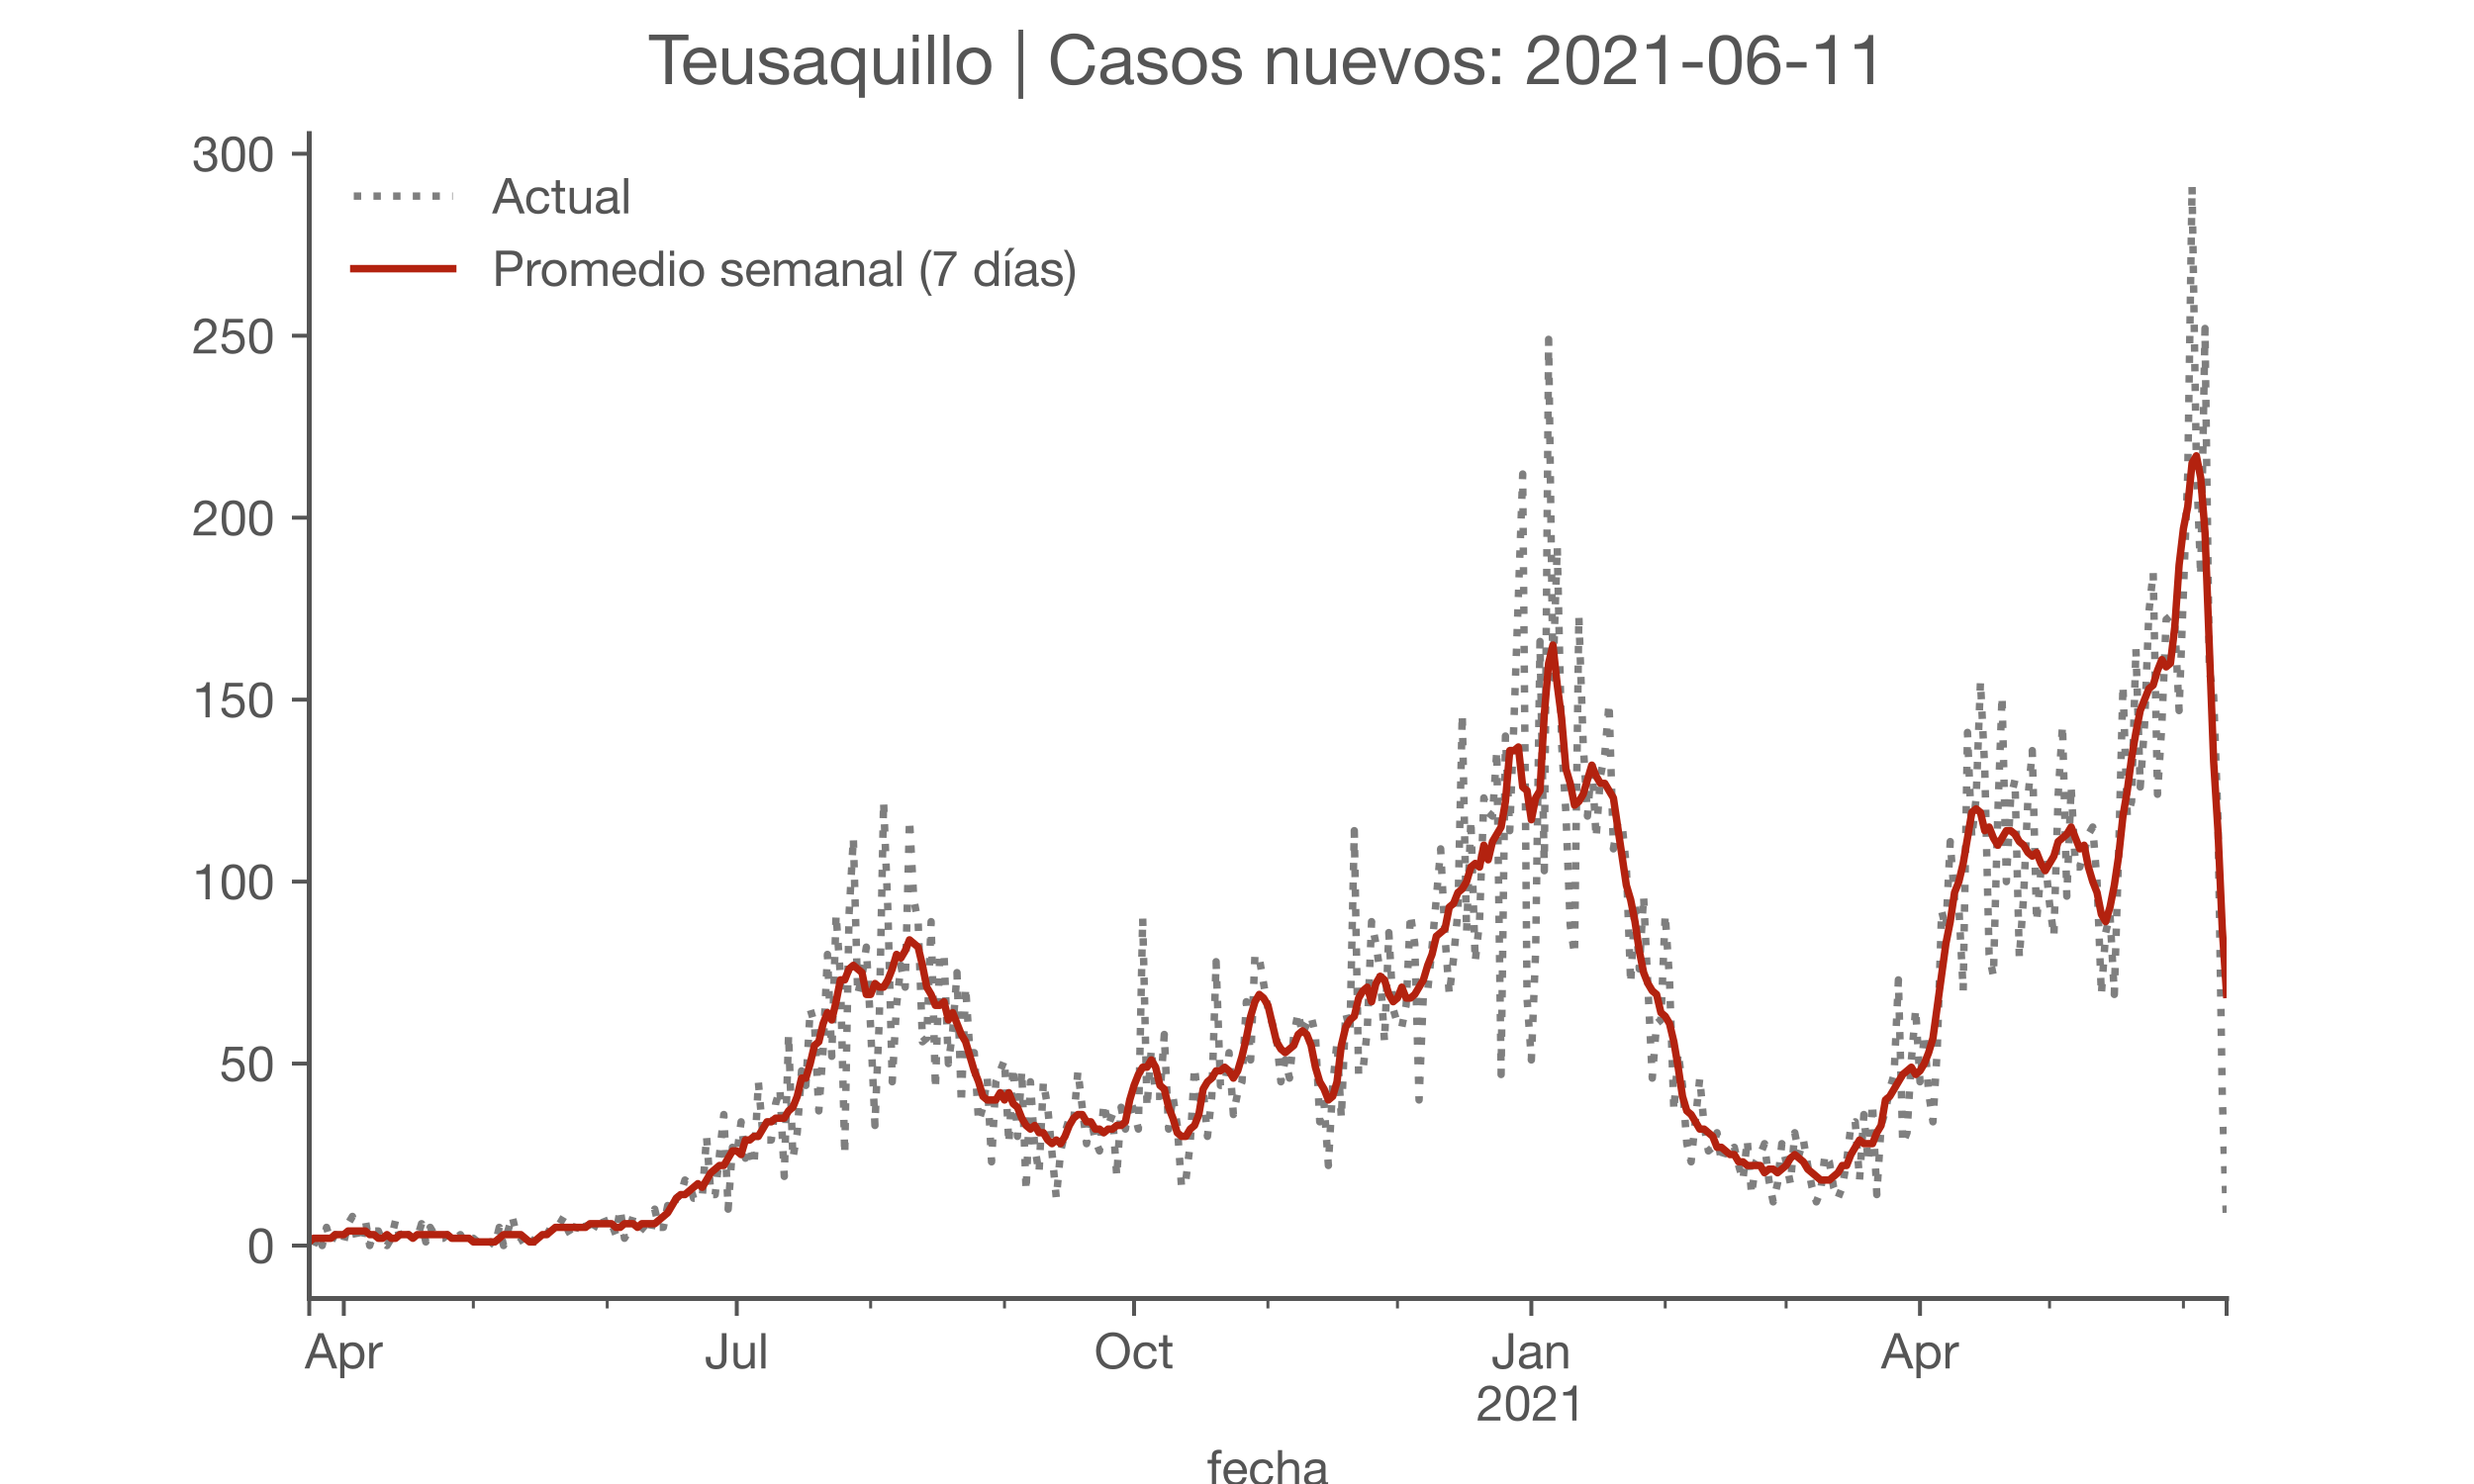 <?xml version="1.0" encoding="utf-8" standalone="no"?>
<!DOCTYPE svg PUBLIC "-//W3C//DTD SVG 1.1//EN"
  "http://www.w3.org/Graphics/SVG/1.1/DTD/svg11.dtd">
<!-- Created with matplotlib (https://matplotlib.org/) -->
<svg height="300pt" version="1.1" viewBox="0 0 500 300" width="500pt" xmlns="http://www.w3.org/2000/svg" xmlns:xlink="http://www.w3.org/1999/xlink">
 <defs>
  <style type="text/css">*{stroke-linecap:butt;stroke-linejoin:round;}</style>
 </defs>
 <g id="figure_1">
  <g id="patch_1">
   <path d="M 0 300 
L 500 300 
L 500 0 
L 0 0 
z
" style="fill:#ffffff;"/>
  </g>
  <g id="axes_1">
   <g id="patch_2">
    <path d="M 62.5 262.5 
L 450 262.5 
L 450 27 
L 62.5 27 
z
" style="fill:#ffffff;"/>
   </g>
   <g id="matplotlib.axis_1">
    <g id="xtick_1">
     <g id="line2d_1">
      <defs>
       <path d="M 0 0 
L 0 3.5 
" id="mc60e1b3642" style="stroke:#555555;stroke-width:0.8;"/>
      </defs>
      <g>
       <use style="fill:#555555;stroke:#555555;stroke-width:0.8;" x="62.5" xlink:href="#mc60e1b3642" y="262.5"/>
      </g>
     </g>
    </g>
    <g id="xtick_2">
     <g id="line2d_2">
      <g>
       <use style="fill:#555555;stroke:#555555;stroke-width:0.8;" x="69.482" xlink:href="#mc60e1b3642" y="262.5"/>
      </g>
     </g>
     <g id="text_1">
      <!-- Apr -->
      <g style="fill:#555555;" transform="translate(61.612 276.641)scale(0.1 -0.1)">
       <defs>
        <path d="M 20.094 29.5 
L 32.203 62.797 
L 32.406 62.797 
L 44.297 29.5 
z
M 27.203 71.406 
L -0.594 0 
L 9.094 0 
L 17.094 21.5 
L 47.297 21.5 
L 55.094 0 
L 65.594 0 
L 37.703 71.406 
z
" id="HelveticaNeue-65"/>
        <path d="M 6.703 51.703 
L 6.703 -19.703 
L 15.203 -19.703 
L 15.203 6.906 
L 15.406 6.906 
Q 16.797 4.594 18.844 3.047 
Q 20.906 1.5 23.203 0.594 
Q 25.5 -0.297 27.844 -0.688 
Q 30.203 -1.094 32.094 -1.094 
Q 38 -1.094 42.453 1 
Q 46.906 3.094 49.844 6.75 
Q 52.797 10.406 54.25 15.297 
Q 55.703 20.203 55.703 25.703 
Q 55.703 31.203 54.203 36.094 
Q 52.703 41 49.75 44.75 
Q 46.797 48.5 42.344 50.703 
Q 37.906 52.906 31.906 52.906 
Q 26.5 52.906 22 50.953 
Q 17.5 49 15.406 44.703 
L 15.203 44.703 
L 15.203 51.703 
z
M 46.703 26.297 
Q 46.703 22.5 45.891 18.891 
Q 45.094 15.297 43.297 12.5 
Q 41.5 9.703 38.547 8 
Q 35.594 6.297 31.203 6.297 
Q 26.797 6.297 23.688 7.938 
Q 20.594 9.594 18.641 12.297 
Q 16.703 15 15.797 18.547 
Q 14.906 22.094 14.906 25.906 
Q 14.906 29.5 15.75 33 
Q 16.594 36.5 18.5 39.25 
Q 20.406 42 23.406 43.703 
Q 26.406 45.406 30.703 45.406 
Q 34.797 45.406 37.844 43.797 
Q 40.906 42.203 42.844 39.5 
Q 44.797 36.797 45.75 33.344 
Q 46.703 29.906 46.703 26.297 
z
" id="HelveticaNeue-112"/>
        <path d="M 6.094 51.703 
L 6.094 0 
L 14.594 0 
L 14.594 23 
Q 14.594 28 15.594 31.844 
Q 16.594 35.703 18.797 38.391 
Q 21 41.094 24.594 42.5 
Q 28.203 43.906 33.297 43.906 
L 33.297 52.906 
Q 26.406 53.094 21.906 50.094 
Q 17.406 47.094 14.297 40.797 
L 14.094 40.797 
L 14.094 51.703 
z
" id="HelveticaNeue-114"/>
       </defs>
       <use xlink:href="#HelveticaNeue-65"/>
       <use x="64.8" xlink:href="#HelveticaNeue-112"/>
       <use x="124.1" xlink:href="#HelveticaNeue-114"/>
      </g>
     </g>
    </g>
    <g id="xtick_3">
     <g id="line2d_3">
      <g>
       <use style="fill:#555555;stroke:#555555;stroke-width:0.8;" x="148.902" xlink:href="#mc60e1b3642" y="262.5"/>
      </g>
     </g>
     <g id="text_2">
      <!-- Jul -->
      <g style="fill:#555555;" transform="translate(142.417 276.641)scale(0.1 -0.1)">
       <defs>
        <path d="M 44.094 17.797 
L 44.094 71.406 
L 34.594 71.406 
L 34.594 19.203 
Q 34.594 13.297 32.141 9.797 
Q 29.703 6.297 23.203 6.297 
Q 19.703 6.297 17.453 7.344 
Q 15.203 8.406 13.953 10.297 
Q 12.703 12.203 12.203 14.797 
Q 11.703 17.406 11.703 20.5 
L 11.703 23.5 
L 2.203 23.5 
L 2.203 19.094 
Q 2.203 8.906 7.594 3.656 
Q 13 -1.594 23 -1.594 
Q 29 -1.594 33.047 0.047 
Q 37.094 1.703 39.547 4.453 
Q 42 7.203 43.047 10.703 
Q 44.094 14.203 44.094 17.797 
z
" id="HelveticaNeue-74"/>
        <path d="M 49.203 0 
L 49.203 51.703 
L 40.703 51.703 
L 40.703 22.5 
Q 40.703 19 39.75 16.047 
Q 38.797 13.094 36.891 10.891 
Q 35 8.703 32.141 7.5 
Q 29.297 6.297 25.406 6.297 
Q 20.5 6.297 17.703 9.094 
Q 14.906 11.906 14.906 16.703 
L 14.906 51.703 
L 6.406 51.703 
L 6.406 17.703 
Q 6.406 13.5 7.25 10.047 
Q 8.094 6.594 10.188 4.094 
Q 12.297 1.594 15.688 0.25 
Q 19.094 -1.094 24.203 -1.094 
Q 29.906 -1.094 34.094 1.156 
Q 38.297 3.406 41 8.203 
L 41.203 8.203 
L 41.203 0 
z
" id="HelveticaNeue-117"/>
        <path d="M 6.906 71.406 
L 6.906 0 
L 15.406 0 
L 15.406 71.406 
z
" id="HelveticaNeue-108"/>
       </defs>
       <use xlink:href="#HelveticaNeue-74"/>
       <use x="51.9" xlink:href="#HelveticaNeue-117"/>
       <use x="107.5" xlink:href="#HelveticaNeue-108"/>
      </g>
     </g>
    </g>
    <g id="xtick_4">
     <g id="line2d_4">
      <g>
       <use style="fill:#555555;stroke:#555555;stroke-width:0.8;" x="229.195" xlink:href="#mc60e1b3642" y="262.5"/>
      </g>
     </g>
     <g id="text_3">
      <!-- Oct -->
      <g style="fill:#555555;" transform="translate(221.135 276.641)scale(0.1 -0.1)">
       <defs>
        <path d="M 13.297 35.703 
Q 13.297 41.094 14.688 46.344 
Q 16.094 51.594 19.094 55.797 
Q 22.094 60 26.797 62.547 
Q 31.5 65.094 38 65.094 
Q 44.5 65.094 49.203 62.547 
Q 53.906 60 56.906 55.797 
Q 59.906 51.594 61.297 46.344 
Q 62.703 41.094 62.703 35.703 
Q 62.703 30.297 61.297 25.047 
Q 59.906 19.797 56.906 15.594 
Q 53.906 11.406 49.203 8.844 
Q 44.5 6.297 38 6.297 
Q 31.5 6.297 26.797 8.844 
Q 22.094 11.406 19.094 15.594 
Q 16.094 19.797 14.688 25.047 
Q 13.297 30.297 13.297 35.703 
z
M 3.797 35.703 
Q 3.797 28.406 5.938 21.656 
Q 8.094 14.906 12.391 9.703 
Q 16.703 4.5 23.094 1.453 
Q 29.5 -1.594 38 -1.594 
Q 46.5 -1.594 52.891 1.453 
Q 59.297 4.5 63.594 9.703 
Q 67.906 14.906 70.047 21.656 
Q 72.203 28.406 72.203 35.703 
Q 72.203 43 70.047 49.75 
Q 67.906 56.5 63.594 61.703 
Q 59.297 66.906 52.891 70 
Q 46.5 73.094 38 73.094 
Q 29.5 73.094 23.094 70 
Q 16.703 66.906 12.391 61.703 
Q 8.094 56.5 5.938 49.75 
Q 3.797 43 3.797 35.703 
z
" id="HelveticaNeue-79"/>
        <path d="M 41.5 35.094 
L 50.297 35.094 
Q 49.797 39.703 47.891 43.047 
Q 46 46.406 43.047 48.594 
Q 40.094 50.797 36.25 51.844 
Q 32.406 52.906 28 52.906 
Q 21.906 52.906 17.297 50.75 
Q 12.703 48.594 9.641 44.844 
Q 6.594 41.094 5.094 36.047 
Q 3.594 31 3.594 25.203 
Q 3.594 19.406 5.141 14.547 
Q 6.703 9.703 9.75 6.203 
Q 12.797 2.703 17.344 0.797 
Q 21.906 -1.094 27.797 -1.094 
Q 37.703 -1.094 43.453 4.094 
Q 49.203 9.297 50.594 18.906 
L 41.906 18.906 
Q 41.094 12.906 37.547 9.594 
Q 34 6.297 27.703 6.297 
Q 23.703 6.297 20.797 7.891 
Q 17.906 9.5 16.094 12.141 
Q 14.297 14.797 13.438 18.188 
Q 12.594 21.594 12.594 25.203 
Q 12.594 29.094 13.391 32.75 
Q 14.203 36.406 16.047 39.203 
Q 17.906 42 21 43.703 
Q 24.094 45.406 28.703 45.406 
Q 34.094 45.406 37.297 42.703 
Q 40.5 40 41.5 35.094 
z
" id="HelveticaNeue-99"/>
        <path d="M 18.203 51.703 
L 18.203 67.203 
L 9.703 67.203 
L 9.703 51.703 
L 0.906 51.703 
L 0.906 44.203 
L 9.703 44.203 
L 9.703 11.297 
Q 9.703 7.703 10.391 5.5 
Q 11.094 3.297 12.547 2.094 
Q 14 0.906 16.344 0.453 
Q 18.703 0 22 0 
L 28.5 0 
L 28.5 7.5 
L 24.594 7.5 
Q 22.594 7.5 21.344 7.641 
Q 20.094 7.797 19.391 8.297 
Q 18.703 8.797 18.453 9.688 
Q 18.203 10.594 18.203 12.094 
L 18.203 44.203 
L 28.5 44.203 
L 28.5 51.703 
z
" id="HelveticaNeue-116"/>
       </defs>
       <use xlink:href="#HelveticaNeue-79"/>
       <use x="76" xlink:href="#HelveticaNeue-99"/>
       <use x="129.7" xlink:href="#HelveticaNeue-116"/>
      </g>
     </g>
    </g>
    <g id="xtick_5">
     <g id="line2d_5">
      <g>
       <use style="fill:#555555;stroke:#555555;stroke-width:0.8;" x="309.488" xlink:href="#mc60e1b3642" y="262.5"/>
      </g>
     </g>
     <g id="text_4">
      <!-- Jan -->
      <g style="fill:#555555;" transform="translate(301.427 276.641)scale(0.1 -0.1)">
       <defs>
        <path d="M 52.203 0.203 
Q 50 -1.094 46.094 -1.094 
Q 42.797 -1.094 40.844 0.75 
Q 38.906 2.594 38.906 6.797 
Q 35.406 2.594 30.75 0.75 
Q 26.094 -1.094 20.703 -1.094 
Q 17.203 -1.094 14.047 -0.297 
Q 10.906 0.5 8.594 2.203 
Q 6.297 3.906 4.938 6.656 
Q 3.594 9.406 3.594 13.297 
Q 3.594 17.703 5.094 20.5 
Q 6.594 23.297 9.047 25.047 
Q 11.5 26.797 14.641 27.688 
Q 17.797 28.594 21.094 29.203 
Q 24.594 29.906 27.75 30.25 
Q 30.906 30.594 33.297 31.25 
Q 35.703 31.906 37.094 33.156 
Q 38.5 34.406 38.5 36.797 
Q 38.5 39.594 37.453 41.297 
Q 36.406 43 34.75 43.891 
Q 33.094 44.797 31.047 45.094 
Q 29 45.406 27 45.406 
Q 21.594 45.406 18 43.344 
Q 14.406 41.297 14.094 35.594 
L 5.594 35.594 
Q 5.797 40.406 7.594 43.703 
Q 9.406 47 12.406 49.047 
Q 15.406 51.094 19.25 52 
Q 23.094 52.906 27.5 52.906 
Q 31 52.906 34.453 52.406 
Q 37.906 51.906 40.703 50.344 
Q 43.5 48.797 45.203 46 
Q 46.906 43.203 46.906 38.703 
L 46.906 12.094 
Q 46.906 9.094 47.25 7.688 
Q 47.594 6.297 49.594 6.297 
Q 50.703 6.297 52.203 6.797 
z
M 38.406 26.703 
Q 36.797 25.5 34.188 24.953 
Q 31.594 24.406 28.75 24.047 
Q 25.906 23.703 23 23.25 
Q 20.094 22.797 17.797 21.797 
Q 15.5 20.797 14.047 18.938 
Q 12.594 17.094 12.594 13.906 
Q 12.594 11.797 13.438 10.344 
Q 14.297 8.906 15.641 8 
Q 17 7.094 18.797 6.688 
Q 20.594 6.297 22.594 6.297 
Q 26.797 6.297 29.797 7.438 
Q 32.797 8.594 34.688 10.344 
Q 36.594 12.094 37.5 14.141 
Q 38.406 16.203 38.406 18 
z
" id="HelveticaNeue-97"/>
        <path d="M 6.406 51.703 
L 6.406 0 
L 14.906 0 
L 14.906 29.203 
Q 14.906 32.703 15.844 35.641 
Q 16.797 38.594 18.688 40.797 
Q 20.594 43 23.438 44.203 
Q 26.297 45.406 30.203 45.406 
Q 35.094 45.406 37.891 42.594 
Q 40.703 39.797 40.703 35 
L 40.703 0 
L 49.203 0 
L 49.203 34 
Q 49.203 38.203 48.344 41.641 
Q 47.5 45.094 45.391 47.594 
Q 43.297 50.094 39.891 51.5 
Q 36.5 52.906 31.406 52.906 
Q 19.906 52.906 14.594 43.5 
L 14.406 43.5 
L 14.406 51.703 
z
" id="HelveticaNeue-110"/>
       </defs>
       <use xlink:href="#HelveticaNeue-74"/>
       <use x="51.9" xlink:href="#HelveticaNeue-97"/>
       <use x="105.6" xlink:href="#HelveticaNeue-110"/>
      </g>
      <!-- 2021 -->
      <g style="fill:#555555;" transform="translate(298.369 287.18)scale(0.1 -0.1)">
       <defs>
        <path d="M 4.406 45.797 
L 12.906 45.797 
Q 12.797 49 13.547 52.141 
Q 14.297 55.297 16 57.797 
Q 17.703 60.297 20.344 61.844 
Q 23 63.406 26.703 63.406 
Q 29.5 63.406 32 62.5 
Q 34.5 61.594 36.344 59.891 
Q 38.203 58.203 39.297 55.844 
Q 40.406 53.5 40.406 50.594 
Q 40.406 46.906 39.25 44.094 
Q 38.094 41.297 35.844 38.891 
Q 33.594 36.5 30.188 34.141 
Q 26.797 31.797 22.297 29 
Q 18.594 26.797 15.188 24.297 
Q 11.797 21.797 9.094 18.5 
Q 6.406 15.203 4.656 10.75 
Q 2.906 6.297 2.406 0 
L 48.703 0 
L 48.703 7.5 
L 12.297 7.5 
Q 12.906 10.797 14.844 13.344 
Q 16.797 15.906 19.547 18.094 
Q 22.297 20.297 25.594 22.25 
Q 28.906 24.203 32.203 26.203 
Q 35.5 28.297 38.594 30.594 
Q 41.703 32.906 44.094 35.75 
Q 46.5 38.594 47.953 42.188 
Q 49.406 45.797 49.406 50.5 
Q 49.406 55.5 47.656 59.297 
Q 45.906 63.094 42.906 65.641 
Q 39.906 68.203 35.844 69.547 
Q 31.797 70.906 27.203 70.906 
Q 21.594 70.906 17.188 69 
Q 12.797 67.094 9.844 63.75 
Q 6.906 60.406 5.5 55.797 
Q 4.094 51.203 4.406 45.797 
z
" id="HelveticaNeue-50"/>
        <path d="M 13.203 34.906 
Q 13.203 37.5 13.25 40.641 
Q 13.297 43.797 13.75 46.938 
Q 14.203 50.094 15.047 53.094 
Q 15.906 56.094 17.547 58.344 
Q 19.203 60.594 21.703 62 
Q 24.203 63.406 27.797 63.406 
Q 31.406 63.406 33.906 62 
Q 36.406 60.594 38.047 58.344 
Q 39.703 56.094 40.547 53.094 
Q 41.406 50.094 41.844 46.938 
Q 42.297 43.797 42.344 40.641 
Q 42.406 37.5 42.406 34.906 
Q 42.406 30.906 42.156 25.953 
Q 41.906 21 40.547 16.641 
Q 39.203 12.297 36.203 9.297 
Q 33.203 6.297 27.797 6.297 
Q 22.406 6.297 19.406 9.297 
Q 16.406 12.297 15.047 16.641 
Q 13.703 21 13.453 25.953 
Q 13.203 30.906 13.203 34.906 
z
M 4.203 34.797 
Q 4.203 30.906 4.391 26.703 
Q 4.594 22.5 5.391 18.5 
Q 6.203 14.5 7.703 10.953 
Q 9.203 7.406 11.797 4.703 
Q 14.406 2 18.344 0.453 
Q 22.297 -1.094 27.797 -1.094 
Q 33.406 -1.094 37.297 0.453 
Q 41.203 2 43.797 4.703 
Q 46.406 7.406 47.906 10.953 
Q 49.406 14.5 50.203 18.5 
Q 51 22.5 51.203 26.703 
Q 51.406 30.906 51.406 34.797 
Q 51.406 38.703 51.203 42.891 
Q 51 47.094 50.203 51.094 
Q 49.406 55.094 47.906 58.688 
Q 46.406 62.297 43.797 65 
Q 41.203 67.703 37.25 69.297 
Q 33.297 70.906 27.797 70.906 
Q 22.297 70.906 18.344 69.297 
Q 14.406 67.703 11.797 65 
Q 9.203 62.297 7.703 58.688 
Q 6.203 55.094 5.391 51.094 
Q 4.594 47.094 4.391 42.891 
Q 4.203 38.703 4.203 34.797 
z
" id="HelveticaNeue-48"/>
        <path d="M 35.594 0 
L 35.594 70.906 
L 29.094 70.906 
Q 28.406 66.906 26.5 64.297 
Q 24.594 61.703 21.844 60.203 
Q 19.094 58.703 15.688 58.141 
Q 12.297 57.594 8.703 57.594 
L 8.703 50.797 
L 27.094 50.797 
L 27.094 0 
z
" id="HelveticaNeue-49"/>
       </defs>
       <use xlink:href="#HelveticaNeue-50"/>
       <use x="55.6" xlink:href="#HelveticaNeue-48"/>
       <use x="111.2" xlink:href="#HelveticaNeue-50"/>
       <use x="166.8" xlink:href="#HelveticaNeue-49"/>
      </g>
     </g>
    </g>
    <g id="xtick_6">
     <g id="line2d_6">
      <g>
       <use style="fill:#555555;stroke:#555555;stroke-width:0.8;" x="388.035" xlink:href="#mc60e1b3642" y="262.5"/>
      </g>
     </g>
     <g id="text_5">
      <!-- Apr -->
      <g style="fill:#555555;" transform="translate(380.165 276.641)scale(0.1 -0.1)">
       <use xlink:href="#HelveticaNeue-65"/>
       <use x="64.8" xlink:href="#HelveticaNeue-112"/>
       <use x="124.1" xlink:href="#HelveticaNeue-114"/>
      </g>
     </g>
    </g>
    <g id="xtick_7">
     <g id="line2d_7">
      <g>
       <use style="fill:#555555;stroke:#555555;stroke-width:0.8;" x="450" xlink:href="#mc60e1b3642" y="262.5"/>
      </g>
     </g>
    </g>
    <g id="xtick_8">
     <g id="line2d_8">
      <defs>
       <path d="M 0 0 
L 0 2 
" id="mfa5ba86803" style="stroke:#555555;stroke-width:0.6;"/>
      </defs>
      <g>
       <use style="fill:#555555;stroke:#555555;stroke-width:0.6;" x="95.664" xlink:href="#mfa5ba86803" y="262.5"/>
      </g>
     </g>
    </g>
    <g id="xtick_9">
     <g id="line2d_9">
      <g>
       <use style="fill:#555555;stroke:#555555;stroke-width:0.6;" x="122.72" xlink:href="#mfa5ba86803" y="262.5"/>
      </g>
     </g>
    </g>
    <g id="xtick_10">
     <g id="line2d_10">
      <g>
       <use style="fill:#555555;stroke:#555555;stroke-width:0.6;" x="175.957" xlink:href="#mfa5ba86803" y="262.5"/>
      </g>
     </g>
    </g>
    <g id="xtick_11">
     <g id="line2d_11">
      <g>
       <use style="fill:#555555;stroke:#555555;stroke-width:0.6;" x="203.012" xlink:href="#mfa5ba86803" y="262.5"/>
      </g>
     </g>
    </g>
    <g id="xtick_12">
     <g id="line2d_12">
      <g>
       <use style="fill:#555555;stroke:#555555;stroke-width:0.6;" x="256.25" xlink:href="#mfa5ba86803" y="262.5"/>
      </g>
     </g>
    </g>
    <g id="xtick_13">
     <g id="line2d_13">
      <g>
       <use style="fill:#555555;stroke:#555555;stroke-width:0.6;" x="282.432" xlink:href="#mfa5ba86803" y="262.5"/>
      </g>
     </g>
    </g>
    <g id="xtick_14">
     <g id="line2d_14">
      <g>
       <use style="fill:#555555;stroke:#555555;stroke-width:0.6;" x="336.543" xlink:href="#mfa5ba86803" y="262.5"/>
      </g>
     </g>
    </g>
    <g id="xtick_15">
     <g id="line2d_15">
      <g>
       <use style="fill:#555555;stroke:#555555;stroke-width:0.6;" x="360.98" xlink:href="#mfa5ba86803" y="262.5"/>
      </g>
     </g>
    </g>
    <g id="xtick_16">
     <g id="line2d_16">
      <g>
       <use style="fill:#555555;stroke:#555555;stroke-width:0.6;" x="414.217" xlink:href="#mfa5ba86803" y="262.5"/>
      </g>
     </g>
    </g>
    <g id="xtick_17">
     <g id="line2d_17">
      <g>
       <use style="fill:#555555;stroke:#555555;stroke-width:0.6;" x="441.273" xlink:href="#mfa5ba86803" y="262.5"/>
      </g>
     </g>
    </g>
    <g id="text_6">
     <!-- fecha -->
     <g style="fill:#555555;" transform="translate(243.935 300.291)scale(0.1 -0.1)">
      <defs>
       <path d="M 9.906 44.203 
L 9.906 0 
L 18.406 0 
L 18.406 44.203 
L 28.406 44.203 
L 28.406 51.703 
L 18.406 51.703 
L 18.406 58.906 
Q 18.406 62.297 20.094 63.5 
Q 21.797 64.703 24.906 64.703 
Q 26 64.703 27.297 64.547 
Q 28.594 64.406 29.703 64 
L 29.703 71.406 
Q 28.5 71.797 26.953 72 
Q 25.406 72.203 24.203 72.203 
Q 17.203 72.203 13.547 68.953 
Q 9.906 65.703 9.906 59.406 
L 9.906 51.703 
L 1.203 51.703 
L 1.203 44.203 
z
" id="HelveticaNeue-102"/>
       <path d="M 42.297 30.797 
L 12.594 30.797 
Q 12.797 33.797 13.891 36.438 
Q 15 39.094 16.891 41.094 
Q 18.797 43.094 21.438 44.25 
Q 24.094 45.406 27.406 45.406 
Q 30.594 45.406 33.25 44.25 
Q 35.906 43.094 37.844 41.141 
Q 39.797 39.203 40.938 36.5 
Q 42.094 33.797 42.297 30.797 
z
M 50.5 16.406 
L 42.094 16.406 
Q 41 11.297 37.547 8.797 
Q 34.094 6.297 28.703 6.297 
Q 24.5 6.297 21.391 7.688 
Q 18.297 9.094 16.297 11.438 
Q 14.297 13.797 13.391 16.844 
Q 12.5 19.906 12.594 23.297 
L 51.297 23.297 
Q 51.5 28 50.453 33.203 
Q 49.406 38.406 46.656 42.797 
Q 43.906 47.203 39.344 50.047 
Q 34.797 52.906 27.906 52.906 
Q 22.594 52.906 18.141 50.906 
Q 13.703 48.906 10.453 45.297 
Q 7.203 41.703 5.391 36.797 
Q 3.594 31.906 3.594 26 
Q 3.797 20.094 5.344 15.094 
Q 6.906 10.094 10 6.5 
Q 13.094 2.906 17.641 0.906 
Q 22.203 -1.094 28.406 -1.094 
Q 37.203 -1.094 43 3.297 
Q 48.797 7.703 50.5 16.406 
z
" id="HelveticaNeue-101"/>
       <path d="M 6.406 71.406 
L 6.406 0 
L 14.906 0 
L 14.906 29.203 
Q 14.906 32.703 15.844 35.641 
Q 16.797 38.594 18.688 40.797 
Q 20.594 43 23.438 44.203 
Q 26.297 45.406 30.203 45.406 
Q 35.094 45.406 37.891 42.594 
Q 40.703 39.797 40.703 35 
L 40.703 0 
L 49.203 0 
L 49.203 34 
Q 49.203 38.203 48.344 41.641 
Q 47.5 45.094 45.391 47.594 
Q 43.297 50.094 39.891 51.5 
Q 36.5 52.906 31.406 52.906 
Q 29.094 52.906 26.641 52.406 
Q 24.203 51.906 21.953 50.844 
Q 19.703 49.797 17.891 48.141 
Q 16.094 46.5 15.094 44.094 
L 14.906 44.094 
L 14.906 71.406 
z
" id="HelveticaNeue-104"/>
      </defs>
      <use xlink:href="#HelveticaNeue-102"/>
      <use x="29.6" xlink:href="#HelveticaNeue-101"/>
      <use x="83.3" xlink:href="#HelveticaNeue-99"/>
      <use x="137" xlink:href="#HelveticaNeue-104"/>
      <use x="192.6" xlink:href="#HelveticaNeue-97"/>
     </g>
    </g>
   </g>
   <g id="matplotlib.axis_2">
    <g id="ytick_1">
     <g id="line2d_18">
      <defs>
       <path d="M 0 0 
L -3.5 0 
" id="mc99bd801d6" style="stroke:#555555;stroke-width:0.8;"/>
      </defs>
      <g>
       <use style="fill:#555555;stroke:#555555;stroke-width:0.8;" x="62.5" xlink:href="#mc99bd801d6" y="251.795"/>
      </g>
     </g>
     <g id="text_7">
      <!-- 0 -->
      <g style="fill:#555555;" transform="translate(49.941 255.366)scale(0.1 -0.1)">
       <use xlink:href="#HelveticaNeue-48"/>
      </g>
     </g>
    </g>
    <g id="ytick_2">
     <g id="line2d_19">
      <g>
       <use style="fill:#555555;stroke:#555555;stroke-width:0.8;" x="62.5" xlink:href="#mc99bd801d6" y="215.01"/>
      </g>
     </g>
     <g id="text_8">
      <!-- 50 -->
      <g style="fill:#555555;" transform="translate(44.381 218.58)scale(0.1 -0.1)">
       <defs>
        <path d="M 47 62.203 
L 47 69.703 
L 12 69.703 
L 5.406 32.906 
L 12.703 32.5 
Q 15.203 35.5 18.453 37.344 
Q 21.703 39.203 25.906 39.203 
Q 29.5 39.203 32.453 38 
Q 35.406 36.797 37.5 34.641 
Q 39.594 32.5 40.75 29.547 
Q 41.906 26.594 41.906 23.094 
Q 41.906 18.906 40.703 15.75 
Q 39.5 12.594 37.453 10.5 
Q 35.406 8.406 32.656 7.344 
Q 29.906 6.297 26.906 6.297 
Q 23.703 6.297 21.047 7.25 
Q 18.406 8.203 16.453 9.953 
Q 14.5 11.703 13.344 14.047 
Q 12.203 16.406 12 19.094 
L 3.5 19.094 
Q 3.594 14.297 5.391 10.5 
Q 7.203 6.703 10.297 4.141 
Q 13.406 1.594 17.453 0.25 
Q 21.5 -1.094 26.094 -1.094 
Q 32.297 -1.094 36.938 0.844 
Q 41.594 2.797 44.688 6.094 
Q 47.797 9.406 49.344 13.656 
Q 50.906 17.906 50.906 22.406 
Q 50.906 28.5 49.094 33.047 
Q 47.297 37.594 44.188 40.641 
Q 41.094 43.703 36.891 45.203 
Q 32.703 46.703 28 46.703 
Q 24.406 46.703 20.75 45.453 
Q 17.094 44.203 14.797 41.594 
L 14.594 41.797 
L 18.406 62.203 
z
" id="HelveticaNeue-53"/>
       </defs>
       <use xlink:href="#HelveticaNeue-53"/>
       <use x="55.6" xlink:href="#HelveticaNeue-48"/>
      </g>
     </g>
    </g>
    <g id="ytick_3">
     <g id="line2d_20">
      <g>
       <use style="fill:#555555;stroke:#555555;stroke-width:0.8;" x="62.5" xlink:href="#mc99bd801d6" y="178.225"/>
      </g>
     </g>
     <g id="text_9">
      <!-- 100 -->
      <g style="fill:#555555;" transform="translate(38.822 181.795)scale(0.1 -0.1)">
       <use xlink:href="#HelveticaNeue-49"/>
       <use x="55.6" xlink:href="#HelveticaNeue-48"/>
       <use x="111.2" xlink:href="#HelveticaNeue-48"/>
      </g>
     </g>
    </g>
    <g id="ytick_4">
     <g id="line2d_21">
      <g>
       <use style="fill:#555555;stroke:#555555;stroke-width:0.8;" x="62.5" xlink:href="#mc99bd801d6" y="141.439"/>
      </g>
     </g>
     <g id="text_10">
      <!-- 150 -->
      <g style="fill:#555555;" transform="translate(38.822 145.01)scale(0.1 -0.1)">
       <use xlink:href="#HelveticaNeue-49"/>
       <use x="55.6" xlink:href="#HelveticaNeue-53"/>
       <use x="111.2" xlink:href="#HelveticaNeue-48"/>
      </g>
     </g>
    </g>
    <g id="ytick_5">
     <g id="line2d_22">
      <g>
       <use style="fill:#555555;stroke:#555555;stroke-width:0.8;" x="62.5" xlink:href="#mc99bd801d6" y="104.654"/>
      </g>
     </g>
     <g id="text_11">
      <!-- 200 -->
      <g style="fill:#555555;" transform="translate(38.822 108.224)scale(0.1 -0.1)">
       <use xlink:href="#HelveticaNeue-50"/>
       <use x="55.6" xlink:href="#HelveticaNeue-48"/>
       <use x="111.2" xlink:href="#HelveticaNeue-48"/>
      </g>
     </g>
    </g>
    <g id="ytick_6">
     <g id="line2d_23">
      <g>
       <use style="fill:#555555;stroke:#555555;stroke-width:0.8;" x="62.5" xlink:href="#mc99bd801d6" y="67.869"/>
      </g>
     </g>
     <g id="text_12">
      <!-- 250 -->
      <g style="fill:#555555;" transform="translate(38.822 71.439)scale(0.1 -0.1)">
       <use xlink:href="#HelveticaNeue-50"/>
       <use x="55.6" xlink:href="#HelveticaNeue-53"/>
       <use x="111.2" xlink:href="#HelveticaNeue-48"/>
      </g>
     </g>
    </g>
    <g id="ytick_7">
     <g id="line2d_24">
      <g>
       <use style="fill:#555555;stroke:#555555;stroke-width:0.8;" x="62.5" xlink:href="#mc99bd801d6" y="31.083"/>
      </g>
     </g>
     <g id="text_13">
      <!-- 300 -->
      <g style="fill:#555555;" transform="translate(38.822 34.653)scale(0.1 -0.1)">
       <defs>
        <path d="M 21.797 40.5 
L 21.797 33.297 
Q 24.203 33.594 26.906 33.594 
Q 30.094 33.594 32.844 32.75 
Q 35.594 31.906 37.594 30.156 
Q 39.594 28.406 40.797 25.844 
Q 42 23.297 42 20 
Q 42 16.797 40.75 14.25 
Q 39.5 11.703 37.391 9.953 
Q 35.297 8.203 32.5 7.25 
Q 29.703 6.297 26.594 6.297 
Q 19.297 6.297 15.5 10.641 
Q 11.703 15 11.5 21.906 
L 3 21.906 
Q 2.906 16.406 4.547 12.094 
Q 6.203 7.797 9.297 4.844 
Q 12.406 1.906 16.797 0.406 
Q 21.203 -1.094 26.594 -1.094 
Q 31.594 -1.094 36.047 0.25 
Q 40.5 1.594 43.797 4.297 
Q 47.094 7 49.047 11.047 
Q 51 15.094 51 20.406 
Q 51 26.797 47.844 31.5 
Q 44.703 36.203 38.203 37.594 
L 38.203 37.797 
Q 42.406 39.703 45.203 43.391 
Q 48 47.094 48 51.906 
Q 48 56.797 46.344 60.391 
Q 44.703 64 41.797 66.297 
Q 38.906 68.594 34.953 69.75 
Q 31 70.906 26.406 70.906 
Q 21.094 70.906 17.047 69.203 
Q 13 67.5 10.297 64.5 
Q 7.594 61.5 6.141 57.297 
Q 4.703 53.094 4.5 48 
L 13 48 
Q 13 51.094 13.797 53.891 
Q 14.594 56.703 16.25 58.797 
Q 17.906 60.906 20.453 62.156 
Q 23 63.406 26.406 63.406 
Q 31.797 63.406 35.391 60.547 
Q 39 57.703 39 52 
Q 39 49.203 37.891 47 
Q 36.797 44.797 34.938 43.344 
Q 33.094 41.906 30.641 41.156 
Q 28.203 40.406 25.5 40.406 
L 23.703 40.406 
Q 23.203 40.406 22.703 40.406 
Q 22.297 40.406 21.797 40.5 
z
" id="HelveticaNeue-51"/>
       </defs>
       <use xlink:href="#HelveticaNeue-51"/>
       <use x="55.6" xlink:href="#HelveticaNeue-48"/>
       <use x="111.2" xlink:href="#HelveticaNeue-48"/>
      </g>
     </g>
    </g>
   </g>
   <g id="line2d_25">
    <path clip-path="url(#p9701bfee43)" d="M 63.373 251.795 
L 64.245 249.588 
L 65.118 251.795 
L 65.991 248.117 
L 66.864 251.06 
L 67.736 249.588 
L 69.482 251.06 
L 70.355 247.381 
L 71.227 245.91 
L 72.1 250.324 
L 72.973 251.06 
L 73.846 246.646 
L 74.718 251.795 
L 75.591 248.853 
L 76.464 248.853 
L 77.337 251.06 
L 78.209 251.795 
L 79.082 250.324 
L 79.955 246.646 
L 80.828 250.324 
L 81.7 251.06 
L 82.573 249.588 
L 83.446 250.324 
L 84.319 250.324 
L 85.191 247.381 
L 86.064 251.06 
L 86.937 248.117 
L 87.81 249.588 
L 88.682 250.324 
L 89.555 250.324 
L 90.428 249.588 
L 91.301 249.588 
L 92.173 250.324 
L 93.046 249.588 
L 93.919 251.06 
L 94.792 250.324 
L 95.664 250.324 
L 97.41 251.795 
L 98.283 251.795 
L 99.155 251.06 
L 100.028 251.795 
L 100.901 248.117 
L 101.774 251.795 
L 103.519 245.91 
L 104.392 249.588 
L 105.265 250.324 
L 106.137 251.795 
L 107.01 250.324 
L 107.883 251.06 
L 108.756 251.06 
L 110.501 249.588 
L 111.374 248.117 
L 112.247 248.117 
L 113.119 247.381 
L 113.992 245.91 
L 114.865 248.853 
L 115.738 250.324 
L 116.61 247.381 
L 117.483 246.646 
L 118.356 246.646 
L 119.229 249.588 
L 120.101 248.117 
L 120.974 245.91 
L 121.847 245.91 
L 122.72 248.117 
L 123.592 247.381 
L 124.465 249.588 
L 125.338 244.438 
L 126.211 250.324 
L 127.083 248.853 
L 127.956 245.91 
L 128.829 246.646 
L 129.702 248.117 
L 131.447 249.588 
L 132.32 244.438 
L 133.193 248.117 
L 134.065 248.117 
L 134.938 243.703 
L 135.811 244.438 
L 136.684 242.231 
L 137.556 241.496 
L 138.429 238.553 
L 139.302 239.288 
L 140.175 242.231 
L 141.92 242.231 
L 142.793 229.724 
L 143.666 241.496 
L 144.538 241.496 
L 146.284 225.31 
L 147.157 244.438 
L 148.029 231.931 
L 148.902 233.403 
L 149.775 226.781 
L 150.648 234.138 
L 151.52 231.931 
L 152.393 235.61 
L 153.266 218.689 
L 154.139 228.989 
L 155.011 230.46 
L 155.884 230.46 
L 156.757 223.103 
L 157.63 220.16 
L 158.502 237.817 
L 159.375 209.124 
L 160.248 234.138 
L 161.12 228.989 
L 161.993 216.481 
L 162.866 219.424 
L 163.739 203.974 
L 164.611 206.917 
L 165.484 224.574 
L 166.357 212.067 
L 167.23 192.939 
L 168.102 213.539 
L 168.975 184.846 
L 169.848 197.353 
L 170.721 233.403 
L 171.593 184.846 
L 172.466 169.396 
L 173.339 201.032 
L 174.212 197.353 
L 175.084 191.467 
L 175.957 207.653 
L 176.83 227.517 
L 177.703 206.182 
L 178.575 162.039 
L 179.448 184.11 
L 180.321 218.689 
L 181.194 203.239 
L 182.066 195.146 
L 182.939 199.56 
L 183.812 165.718 
L 184.685 181.903 
L 185.557 186.317 
L 186.43 210.596 
L 187.303 209.86 
L 188.176 186.317 
L 189.048 220.16 
L 189.921 192.939 
L 190.794 192.939 
L 191.667 215.01 
L 192.539 208.389 
L 193.412 196.617 
L 194.285 223.103 
L 195.158 199.56 
L 196.03 212.803 
L 196.903 212.803 
L 197.776 226.781 
L 198.649 223.839 
L 199.521 217.953 
L 200.394 234.874 
L 201.267 218.689 
L 203.012 214.274 
L 203.885 231.196 
L 204.758 215.746 
L 205.631 229.724 
L 206.503 216.481 
L 207.376 240.76 
L 208.249 218.689 
L 209.122 231.931 
L 209.994 237.081 
L 210.867 218.689 
L 211.74 223.839 
L 213.485 242.231 
L 214.358 232.667 
L 215.231 228.989 
L 216.104 226.046 
L 216.976 226.781 
L 217.849 216.481 
L 219.595 231.196 
L 220.467 226.046 
L 221.34 230.46 
L 222.213 232.667 
L 223.086 223.103 
L 223.958 227.517 
L 224.831 225.31 
L 225.704 237.817 
L 226.577 223.839 
L 227.449 228.253 
L 228.322 222.367 
L 229.195 224.574 
L 230.068 228.253 
L 230.94 185.582 
L 231.813 223.839 
L 232.686 212.067 
L 233.559 221.631 
L 234.431 221.631 
L 235.304 209.124 
L 236.177 228.253 
L 237.05 221.631 
L 237.922 227.517 
L 238.795 240.024 
L 239.668 238.553 
L 240.541 231.196 
L 241.413 215.746 
L 242.286 223.839 
L 243.159 220.16 
L 244.032 229.724 
L 244.904 221.631 
L 245.777 194.41 
L 246.65 219.424 
L 247.523 219.424 
L 248.395 212.803 
L 249.268 225.31 
L 250.141 220.896 
L 251.014 218.689 
L 251.886 202.503 
L 252.759 214.274 
L 253.632 192.939 
L 254.505 193.675 
L 256.25 203.974 
L 257.995 209.86 
L 258.868 218.689 
L 259.741 214.274 
L 260.614 217.953 
L 261.486 209.124 
L 262.359 204.71 
L 263.232 209.124 
L 264.105 206.917 
L 264.977 205.446 
L 265.85 209.124 
L 266.723 226.781 
L 267.596 223.103 
L 268.468 235.61 
L 269.341 219.424 
L 270.214 210.596 
L 271.087 226.046 
L 271.959 204.71 
L 272.832 208.389 
L 273.705 167.925 
L 274.578 217.217 
L 275.45 216.481 
L 276.323 208.389 
L 277.196 186.317 
L 278.069 190.732 
L 278.941 196.617 
L 279.814 210.596 
L 280.687 188.525 
L 281.56 203.974 
L 282.432 206.917 
L 283.305 207.653 
L 284.178 203.239 
L 285.051 184.846 
L 285.923 190.732 
L 286.796 222.367 
L 287.669 201.032 
L 288.542 200.296 
L 289.414 191.467 
L 291.16 171.603 
L 292.033 189.26 
L 292.905 201.032 
L 293.778 193.675 
L 294.651 184.11 
L 295.524 144.382 
L 296.396 188.525 
L 297.269 165.718 
L 298.142 194.41 
L 299.015 186.317 
L 299.887 161.303 
L 300.76 164.246 
L 301.633 164.982 
L 302.506 151.739 
L 303.378 217.217 
L 304.251 148.796 
L 305.124 167.925 
L 305.997 145.118 
L 307.742 95.825 
L 308.615 201.767 
L 309.488 214.274 
L 310.36 192.203 
L 311.233 129.668 
L 312.106 176.018 
L 312.979 68.604 
L 313.851 137.025 
L 314.724 110.54 
L 315.597 150.268 
L 316.47 164.246 
L 317.342 187.053 
L 318.215 192.939 
L 319.088 124.518 
L 319.961 150.268 
L 320.833 164.982 
L 321.706 153.946 
L 322.579 169.396 
L 323.452 156.889 
L 324.324 152.475 
L 325.197 142.175 
L 326.07 171.603 
L 326.943 166.453 
L 327.815 166.453 
L 328.688 175.282 
L 329.561 198.825 
L 330.434 182.639 
L 331.306 195.882 
L 332.179 181.168 
L 333.925 217.953 
L 334.797 206.917 
L 335.67 206.182 
L 336.543 184.846 
L 337.416 198.089 
L 338.288 224.574 
L 339.161 212.803 
L 340.034 219.424 
L 340.907 231.196 
L 341.779 234.874 
L 343.525 217.953 
L 344.398 227.517 
L 345.27 232.667 
L 346.143 231.931 
L 347.016 228.989 
L 347.889 234.874 
L 348.761 231.931 
L 349.634 232.667 
L 350.507 231.931 
L 351.38 235.61 
L 352.252 238.553 
L 353.125 230.46 
L 353.998 241.496 
L 354.87 234.874 
L 355.743 233.403 
L 356.616 231.196 
L 357.489 238.553 
L 358.361 242.967 
L 359.234 239.288 
L 360.107 231.196 
L 360.98 234.874 
L 361.852 239.288 
L 362.725 228.989 
L 363.598 233.403 
L 364.471 230.46 
L 365.343 235.61 
L 366.216 240.024 
L 367.089 242.967 
L 367.962 240.76 
L 368.834 233.403 
L 369.707 234.874 
L 370.58 240.024 
L 371.453 242.231 
L 372.325 240.024 
L 373.198 234.874 
L 374.071 227.517 
L 374.944 226.781 
L 375.816 238.553 
L 376.689 225.31 
L 377.562 234.874 
L 378.435 223.103 
L 379.307 241.496 
L 380.18 227.517 
L 381.053 224.574 
L 381.926 220.16 
L 382.798 217.217 
L 383.671 198.089 
L 384.544 231.196 
L 385.417 228.989 
L 386.289 214.274 
L 387.162 203.974 
L 388.035 218.689 
L 388.908 209.124 
L 389.78 220.896 
L 390.653 226.781 
L 391.526 212.067 
L 392.399 184.11 
L 393.271 187.789 
L 394.144 170.132 
L 395.017 181.903 
L 395.89 183.375 
L 396.762 200.296 
L 397.635 148.061 
L 398.508 169.396 
L 399.381 161.303 
L 400.253 137.761 
L 401.126 155.418 
L 401.999 192.939 
L 402.872 197.353 
L 403.744 164.982 
L 404.617 140.704 
L 405.49 178.225 
L 406.363 161.303 
L 407.235 157.625 
L 408.108 193.675 
L 408.981 181.168 
L 409.854 161.303 
L 410.726 151.739 
L 411.599 186.317 
L 412.472 176.018 
L 413.345 173.81 
L 414.217 182.639 
L 415.09 189.26 
L 415.963 160.568 
L 416.836 146.589 
L 417.708 181.168 
L 418.581 159.096 
L 419.454 175.282 
L 420.327 175.282 
L 421.199 172.339 
L 422.072 168.66 
L 422.945 167.189 
L 423.818 178.225 
L 424.69 201.032 
L 425.563 188.525 
L 426.436 184.846 
L 427.309 201.032 
L 428.181 172.339 
L 429.054 138.496 
L 429.927 164.982 
L 430.8 162.039 
L 431.672 131.139 
L 432.545 159.096 
L 433.418 146.589 
L 434.291 123.782 
L 435.163 115.69 
L 436.036 160.568 
L 436.909 146.589 
L 437.782 125.254 
L 438.654 124.518 
L 439.527 125.989 
L 440.4 143.646 
L 442.145 95.825 
L 443.018 37.705 
L 443.891 93.618 
L 444.764 116.425 
L 445.636 66.397 
L 446.509 135.554 
L 447.382 140.704 
L 448.255 165.718 
L 449.127 221.631 
L 450 247.381 
L 450 247.381 
" style="fill:none;stroke:#000000;stroke-dasharray:1.5,2.475;stroke-dashoffset:0;stroke-opacity:0.5;stroke-width:1.5;"/>
   </g>
   <g id="line2d_26">
    <path clip-path="url(#p9701bfee43)" d="M 62.5 251.06 
L 63.373 250.324 
L 66.864 250.324 
L 67.736 249.588 
L 69.482 249.588 
L 70.355 248.853 
L 73.846 248.853 
L 74.718 249.588 
L 75.591 249.588 
L 76.464 250.324 
L 77.337 250.324 
L 78.209 249.588 
L 79.082 250.324 
L 79.955 250.324 
L 80.828 249.588 
L 82.573 249.588 
L 83.446 250.324 
L 84.319 249.588 
L 90.428 249.588 
L 91.301 250.324 
L 94.792 250.324 
L 95.664 251.06 
L 100.028 251.06 
L 101.774 249.588 
L 105.265 249.588 
L 107.01 251.06 
L 107.883 251.06 
L 109.628 249.588 
L 110.501 249.588 
L 112.247 248.117 
L 118.356 248.117 
L 119.229 247.381 
L 123.592 247.381 
L 124.465 248.117 
L 125.338 248.117 
L 126.211 247.381 
L 127.956 247.381 
L 128.829 248.117 
L 129.702 247.381 
L 132.32 247.381 
L 134.938 245.174 
L 136.684 242.231 
L 137.556 241.496 
L 138.429 241.496 
L 141.047 239.288 
L 141.92 240.024 
L 143.666 237.081 
L 145.411 235.61 
L 146.284 235.61 
L 148.029 232.667 
L 148.902 232.667 
L 149.775 233.403 
L 150.648 230.46 
L 151.52 230.46 
L 152.393 229.724 
L 153.266 229.724 
L 155.011 226.781 
L 155.884 226.781 
L 156.757 226.046 
L 158.502 226.046 
L 159.375 224.574 
L 160.248 223.839 
L 161.12 221.631 
L 161.993 217.953 
L 162.866 217.953 
L 163.739 215.01 
L 164.611 211.332 
L 165.484 210.596 
L 166.357 206.917 
L 167.23 204.71 
L 168.102 206.182 
L 168.975 202.503 
L 169.848 198.089 
L 170.721 198.089 
L 171.593 195.882 
L 172.466 195.146 
L 174.212 196.617 
L 175.084 201.032 
L 175.957 201.032 
L 176.83 198.825 
L 177.703 199.56 
L 178.575 199.56 
L 179.448 198.089 
L 180.321 195.882 
L 181.194 192.939 
L 182.066 193.675 
L 182.939 192.203 
L 183.812 189.996 
L 185.557 191.467 
L 186.43 195.146 
L 187.303 199.56 
L 188.176 201.032 
L 189.048 203.239 
L 189.921 203.239 
L 190.794 202.503 
L 191.667 206.182 
L 192.539 204.71 
L 194.285 209.124 
L 195.158 210.596 
L 196.903 216.481 
L 197.776 218.689 
L 198.649 221.631 
L 199.521 222.367 
L 201.267 222.367 
L 202.14 220.896 
L 203.012 222.367 
L 203.885 220.896 
L 204.758 223.103 
L 205.631 223.839 
L 206.503 226.046 
L 207.376 227.517 
L 208.249 228.253 
L 209.122 227.517 
L 209.994 228.989 
L 210.867 228.989 
L 211.74 230.46 
L 212.613 231.196 
L 213.485 230.46 
L 214.358 231.196 
L 215.231 229.724 
L 216.104 227.517 
L 216.976 226.046 
L 217.849 225.31 
L 218.722 225.31 
L 219.595 226.781 
L 220.467 226.781 
L 221.34 228.253 
L 222.213 228.253 
L 223.086 228.989 
L 223.958 228.253 
L 224.831 228.253 
L 225.704 227.517 
L 226.577 227.517 
L 227.449 226.781 
L 228.322 222.367 
L 229.195 219.424 
L 230.068 217.217 
L 230.94 215.746 
L 231.813 215.746 
L 232.686 214.274 
L 233.559 215.746 
L 234.431 219.424 
L 235.304 220.16 
L 236.177 223.839 
L 237.05 226.046 
L 237.922 228.989 
L 238.795 229.724 
L 239.668 229.724 
L 240.541 228.253 
L 241.413 227.517 
L 242.286 225.31 
L 243.159 220.16 
L 244.032 218.689 
L 244.904 217.953 
L 245.777 216.481 
L 246.65 216.481 
L 247.523 215.746 
L 248.395 216.481 
L 249.268 217.953 
L 250.141 216.481 
L 251.014 213.539 
L 251.886 209.86 
L 252.759 205.446 
L 253.632 202.503 
L 254.505 201.032 
L 255.377 201.767 
L 256.25 203.239 
L 257.995 210.596 
L 258.868 212.067 
L 259.741 212.803 
L 261.486 211.332 
L 262.359 209.124 
L 263.232 208.389 
L 264.105 209.124 
L 264.977 211.332 
L 265.85 215.746 
L 266.723 218.689 
L 267.596 220.16 
L 268.468 222.367 
L 269.341 221.631 
L 270.214 218.689 
L 271.087 211.332 
L 271.959 207.653 
L 272.832 206.182 
L 273.705 205.446 
L 274.578 201.767 
L 275.45 200.296 
L 276.323 199.56 
L 277.196 202.503 
L 278.069 198.825 
L 278.941 197.353 
L 279.814 198.089 
L 280.687 201.032 
L 281.56 202.503 
L 282.432 201.767 
L 283.305 199.56 
L 284.178 201.767 
L 285.051 201.767 
L 285.923 201.032 
L 287.669 198.089 
L 288.542 195.146 
L 289.414 192.939 
L 290.287 189.26 
L 292.033 187.789 
L 292.905 183.375 
L 293.778 182.639 
L 294.651 180.432 
L 295.524 179.696 
L 296.396 178.225 
L 297.269 175.282 
L 298.142 174.546 
L 299.015 175.282 
L 299.887 170.868 
L 300.76 173.81 
L 301.633 170.132 
L 303.378 167.189 
L 304.251 162.039 
L 305.124 151.739 
L 305.997 151.739 
L 306.869 151.004 
L 307.742 159.096 
L 308.615 159.832 
L 309.488 165.718 
L 310.36 161.303 
L 311.233 159.832 
L 312.106 144.382 
L 312.979 134.082 
L 313.851 130.404 
L 314.724 138.496 
L 315.597 145.118 
L 316.47 155.418 
L 317.342 158.361 
L 318.215 162.775 
L 319.088 162.039 
L 319.961 160.568 
L 321.706 154.682 
L 322.579 156.889 
L 323.452 158.361 
L 324.324 158.361 
L 326.07 161.303 
L 328.688 178.96 
L 329.561 181.903 
L 330.434 186.317 
L 331.306 192.203 
L 332.179 196.617 
L 333.052 198.825 
L 333.925 200.296 
L 334.797 201.032 
L 335.67 204.71 
L 336.543 205.446 
L 337.416 206.917 
L 338.288 210.596 
L 339.161 215.746 
L 340.034 221.631 
L 340.907 224.574 
L 341.779 225.31 
L 343.525 228.253 
L 344.398 228.253 
L 346.143 229.724 
L 347.016 231.931 
L 347.889 231.931 
L 349.634 233.403 
L 350.507 233.403 
L 351.38 234.874 
L 352.252 234.874 
L 353.125 235.61 
L 355.743 235.61 
L 356.616 237.081 
L 357.489 236.346 
L 358.361 236.346 
L 359.234 237.081 
L 360.98 235.61 
L 361.852 234.138 
L 362.725 233.403 
L 364.471 234.874 
L 365.343 236.346 
L 367.962 238.553 
L 369.707 238.553 
L 371.453 237.081 
L 372.325 235.61 
L 373.198 235.61 
L 374.071 233.403 
L 375.816 230.46 
L 376.689 231.196 
L 378.435 231.196 
L 379.307 228.989 
L 380.18 227.517 
L 381.053 222.367 
L 381.926 221.631 
L 384.544 217.217 
L 386.289 215.746 
L 387.162 217.217 
L 388.035 216.481 
L 388.908 215.01 
L 389.78 212.803 
L 390.653 209.86 
L 393.271 190.732 
L 394.144 186.317 
L 395.017 180.432 
L 395.89 178.225 
L 396.762 174.546 
L 398.508 164.246 
L 399.381 163.511 
L 400.253 164.246 
L 401.126 167.925 
L 401.999 167.189 
L 402.872 169.396 
L 403.744 170.868 
L 405.49 167.925 
L 406.363 167.925 
L 407.235 168.66 
L 408.108 170.132 
L 408.981 170.868 
L 409.854 172.339 
L 410.726 173.075 
L 411.599 172.339 
L 412.472 174.546 
L 413.345 176.018 
L 415.09 173.075 
L 415.963 170.132 
L 417.708 168.66 
L 418.581 167.189 
L 420.327 171.603 
L 421.199 170.868 
L 422.072 175.282 
L 422.945 178.225 
L 423.818 180.432 
L 424.69 184.846 
L 425.563 186.317 
L 426.436 183.375 
L 427.309 178.96 
L 428.181 173.075 
L 429.054 164.982 
L 429.927 159.832 
L 430.8 153.211 
L 431.672 148.061 
L 432.545 143.646 
L 434.291 139.232 
L 435.163 138.496 
L 436.036 135.554 
L 436.909 133.347 
L 437.782 134.818 
L 438.654 134.082 
L 439.527 126.725 
L 440.4 114.218 
L 441.273 106.861 
L 442.145 102.447 
L 443.018 93.618 
L 443.891 92.147 
L 444.764 96.561 
L 445.636 107.597 
L 447.382 153.946 
L 448.255 167.925 
L 449.127 187.789 
L 450 201.032 
L 450 201.032 
" style="fill:none;stroke:#b3220f;stroke-linecap:square;stroke-width:1.5;"/>
   </g>
   <g id="patch_3">
    <path d="M 62.5 262.5 
L 62.5 27 
" style="fill:none;stroke:#555555;stroke-linecap:square;stroke-linejoin:miter;"/>
   </g>
   <g id="patch_4">
    <path d="M 62.5 262.5 
L 450 262.5 
" style="fill:none;stroke:#555555;stroke-linecap:square;stroke-linejoin:miter;"/>
   </g>
   <g id="text_14">
    <!-- Teusaquillo | Casos nuevos: 2021-06-11 -->
    <g style="fill:#555555;" transform="translate(131.122 17)scale(0.14 -0.14)">
     <defs>
      <path d="M 24 63.406 
L 24 0 
L 33.5 0 
L 33.5 63.406 
L 57.297 63.406 
L 57.297 71.406 
L 0.203 71.406 
L 0.203 63.406 
z
" id="HelveticaNeue-84"/>
      <path d="M 11.594 16.297 
L 3.094 16.297 
Q 3.297 11.5 5.094 8.141 
Q 6.906 4.797 9.906 2.75 
Q 12.906 0.703 16.797 -0.188 
Q 20.703 -1.094 25 -1.094 
Q 28.906 -1.094 32.844 -0.344 
Q 36.797 0.406 39.938 2.297 
Q 43.094 4.203 45.047 7.297 
Q 47 10.406 47 15.094 
Q 47 18.797 45.547 21.297 
Q 44.094 23.797 41.75 25.438 
Q 39.406 27.094 36.344 28.094 
Q 33.297 29.094 30.094 29.797 
Q 27.094 30.5 24.094 31.141 
Q 21.094 31.797 18.688 32.75 
Q 16.297 33.703 14.75 35.141 
Q 13.203 36.594 13.203 38.797 
Q 13.203 40.797 14.203 42.047 
Q 15.203 43.297 16.797 44.047 
Q 18.406 44.797 20.344 45.094 
Q 22.297 45.406 24.203 45.406 
Q 26.297 45.406 28.344 44.953 
Q 30.406 44.5 32.094 43.5 
Q 33.797 42.5 34.891 40.844 
Q 36 39.203 36.203 36.703 
L 44.703 36.703 
Q 44.406 41.406 42.703 44.547 
Q 41 47.703 38.141 49.547 
Q 35.297 51.406 31.594 52.156 
Q 27.906 52.906 23.5 52.906 
Q 20.094 52.906 16.641 52.047 
Q 13.203 51.203 10.453 49.453 
Q 7.703 47.703 5.953 44.891 
Q 4.203 42.094 4.203 38.203 
Q 4.203 33.203 6.703 30.391 
Q 9.203 27.594 12.953 26.047 
Q 16.703 24.5 21.094 23.641 
Q 25.5 22.797 29.25 21.75 
Q 33 20.703 35.5 19 
Q 38 17.297 38 14 
Q 38 11.594 36.797 10.047 
Q 35.594 8.5 33.75 7.703 
Q 31.906 6.906 29.703 6.594 
Q 27.5 6.297 25.5 6.297 
Q 22.906 6.297 20.453 6.797 
Q 18 7.297 16.047 8.438 
Q 14.094 9.594 12.891 11.547 
Q 11.703 13.5 11.594 16.297 
z
" id="HelveticaNeue-115"/>
      <path d="M 12.594 25.406 
Q 12.594 29.203 13.391 32.797 
Q 14.203 36.406 16 39.203 
Q 17.797 42 20.797 43.703 
Q 23.797 45.406 28.094 45.406 
Q 32.5 45.406 35.594 43.75 
Q 38.703 42.094 40.641 39.391 
Q 42.594 36.703 43.5 33.141 
Q 44.406 29.594 44.406 25.797 
Q 44.406 22.203 43.547 18.703 
Q 42.703 15.203 40.797 12.453 
Q 38.906 9.703 35.906 8 
Q 32.906 6.297 28.594 6.297 
Q 24.5 6.297 21.453 7.891 
Q 18.406 9.5 16.453 12.203 
Q 14.5 14.906 13.547 18.344 
Q 12.594 21.797 12.594 25.406 
z
M 52.594 -19.703 
L 52.594 51.703 
L 44.094 51.703 
L 44.094 44.797 
L 43.906 44.797 
Q 42.5 47.094 40.453 48.641 
Q 38.406 50.203 36.094 51.141 
Q 33.797 52.094 31.5 52.5 
Q 29.203 52.906 27.203 52.906 
Q 21.297 52.906 16.844 50.75 
Q 12.406 48.594 9.453 44.938 
Q 6.5 41.297 5.047 36.391 
Q 3.594 31.5 3.594 26 
Q 3.594 20.5 5.094 15.594 
Q 6.594 10.703 9.547 7 
Q 12.5 3.297 16.953 1.094 
Q 21.406 -1.094 27.406 -1.094 
Q 32.797 -1.094 37.297 0.797 
Q 41.797 2.703 43.906 7 
L 44.094 7 
L 44.094 -19.703 
z
" id="HelveticaNeue-113"/>
      <path d="M 15.406 61 
L 15.406 71.406 
L 6.906 71.406 
L 6.906 61 
z
M 6.906 51.703 
L 6.906 0 
L 15.406 0 
L 15.406 51.703 
z
" id="HelveticaNeue-105"/>
      <path d="M 12.594 25.797 
Q 12.594 30.5 13.844 34.141 
Q 15.094 37.797 17.297 40.297 
Q 19.5 42.797 22.453 44.094 
Q 25.406 45.406 28.703 45.406 
Q 32 45.406 34.953 44.094 
Q 37.906 42.797 40.094 40.297 
Q 42.297 37.797 43.547 34.141 
Q 44.797 30.5 44.797 25.797 
Q 44.797 21.094 43.547 17.438 
Q 42.297 13.797 40.094 11.344 
Q 37.906 8.906 34.953 7.594 
Q 32 6.297 28.703 6.297 
Q 25.406 6.297 22.453 7.594 
Q 19.5 8.906 17.297 11.344 
Q 15.094 13.797 13.844 17.438 
Q 12.594 21.094 12.594 25.797 
z
M 3.594 25.797 
Q 3.594 20.094 5.188 15.188 
Q 6.797 10.297 10 6.641 
Q 13.203 3 17.891 0.953 
Q 22.594 -1.094 28.703 -1.094 
Q 34.906 -1.094 39.547 0.953 
Q 44.203 3 47.391 6.641 
Q 50.594 10.297 52.188 15.188 
Q 53.797 20.094 53.797 25.797 
Q 53.797 31.5 52.188 36.453 
Q 50.594 41.406 47.391 45.047 
Q 44.203 48.703 39.547 50.797 
Q 34.906 52.906 28.703 52.906 
Q 22.594 52.906 17.891 50.797 
Q 13.203 48.703 10 45.047 
Q 6.797 41.406 5.188 36.453 
Q 3.594 31.5 3.594 25.797 
z
" id="HelveticaNeue-111"/>
      <path id="HelveticaNeue-32"/>
      <path d="M 7.703 78.594 
L 7.703 -21.297 
L 14.5 -21.297 
L 14.5 78.594 
z
" id="HelveticaNeue-124"/>
      <path d="M 58 49.906 
L 67.5 49.906 
Q 66.703 55.594 64.094 59.938 
Q 61.5 64.297 57.594 67.188 
Q 53.703 70.094 48.703 71.594 
Q 43.703 73.094 38.094 73.094 
Q 29.906 73.094 23.547 70.141 
Q 17.203 67.203 12.953 62.094 
Q 8.703 57 6.5 50.141 
Q 4.297 43.297 4.297 35.5 
Q 4.297 27.703 6.344 20.891 
Q 8.406 14.094 12.5 9.094 
Q 16.594 4.094 22.797 1.25 
Q 29 -1.594 37.297 -1.594 
Q 51 -1.594 58.891 5.906 
Q 66.797 13.406 68.203 26.906 
L 58.703 26.906 
Q 58.406 22.5 56.906 18.703 
Q 55.406 14.906 52.75 12.156 
Q 50.094 9.406 46.438 7.844 
Q 42.797 6.297 38.094 6.297 
Q 31.703 6.297 27.094 8.688 
Q 22.5 11.094 19.547 15.141 
Q 16.594 19.203 15.188 24.641 
Q 13.797 30.094 13.797 36.203 
Q 13.797 41.797 15.188 47 
Q 16.594 52.203 19.547 56.25 
Q 22.5 60.297 27.047 62.688 
Q 31.594 65.094 38 65.094 
Q 45.5 65.094 50.953 61.297 
Q 56.406 57.5 58 49.906 
z
" id="HelveticaNeue-67"/>
      <path d="M 29.703 0 
L 48.594 51.703 
L 39.703 51.703 
L 25.594 8.594 
L 25.406 8.594 
L 10.906 51.703 
L 1.406 51.703 
L 20.594 0 
z
" id="HelveticaNeue-118"/>
      <path d="M 19.406 40.594 
L 19.406 51.703 
L 8.297 51.703 
L 8.297 40.594 
z
M 8.297 11.094 
L 8.297 0 
L 19.406 0 
L 19.406 11.094 
z
" id="HelveticaNeue-58"/>
      <path d="M 5 31.797 
L 5 23.797 
L 33.906 23.797 
L 33.906 31.797 
z
" id="HelveticaNeue-45"/>
      <path d="M 41.406 52.797 
L 49.906 52.797 
Q 49.094 61.594 43.891 66.25 
Q 38.703 70.906 29.906 70.906 
Q 22.297 70.906 17.297 67.703 
Q 12.297 64.5 9.297 59.203 
Q 6.297 53.906 5.047 47.047 
Q 3.797 40.203 3.797 32.906 
Q 3.797 27.297 4.641 21.297 
Q 5.5 15.297 8.094 10.297 
Q 10.703 5.297 15.5 2.094 
Q 20.297 -1.094 28.203 -1.094 
Q 34.906 -1.094 39.453 1.156 
Q 44 3.406 46.75 6.844 
Q 49.5 10.297 50.703 14.5 
Q 51.906 18.703 51.906 22.594 
Q 51.906 27.5 50.406 31.703 
Q 48.906 35.906 46.156 39 
Q 43.406 42.094 39.344 43.844 
Q 35.297 45.594 30.203 45.594 
Q 24.406 45.594 19.953 43.391 
Q 15.5 41.203 12.5 36.297 
L 12.297 36.5 
Q 12.406 40.594 13.094 45.297 
Q 13.797 50 15.641 54.047 
Q 17.5 58.094 20.797 60.75 
Q 24.094 63.406 29.5 63.406 
Q 34.594 63.406 37.688 60.5 
Q 40.797 57.594 41.406 52.797 
z
M 28.594 38.094 
Q 32.203 38.094 34.891 36.797 
Q 37.594 35.5 39.391 33.344 
Q 41.203 31.203 42.047 28.25 
Q 42.906 25.297 42.906 22 
Q 42.906 18.906 41.953 16.047 
Q 41 13.203 39.203 11 
Q 37.406 8.797 34.75 7.547 
Q 32.094 6.297 28.594 6.297 
Q 25.094 6.297 22.344 7.547 
Q 19.594 8.797 17.75 10.891 
Q 15.906 13 14.906 15.891 
Q 13.906 18.797 13.906 22.094 
Q 13.906 25.406 14.844 28.344 
Q 15.797 31.297 17.688 33.438 
Q 19.594 35.594 22.297 36.844 
Q 25 38.094 28.594 38.094 
z
" id="HelveticaNeue-54"/>
     </defs>
     <use xlink:href="#HelveticaNeue-84"/>
     <use x="46.275" xlink:href="#HelveticaNeue-101"/>
     <use x="99.975" xlink:href="#HelveticaNeue-117"/>
     <use x="155.575" xlink:href="#HelveticaNeue-115"/>
     <use x="205.575" xlink:href="#HelveticaNeue-97"/>
     <use x="259.275" xlink:href="#HelveticaNeue-113"/>
     <use x="318.575" xlink:href="#HelveticaNeue-117"/>
     <use x="374.175" xlink:href="#HelveticaNeue-105"/>
     <use x="396.375" xlink:href="#HelveticaNeue-108"/>
     <use x="418.575" xlink:href="#HelveticaNeue-108"/>
     <use x="440.775" xlink:href="#HelveticaNeue-111"/>
     <use x="498.175" xlink:href="#HelveticaNeue-32"/>
     <use x="525.975" xlink:href="#HelveticaNeue-124"/>
     <use x="548.175" xlink:href="#HelveticaNeue-32"/>
     <use x="575.975" xlink:href="#HelveticaNeue-67"/>
     <use x="648.175" xlink:href="#HelveticaNeue-97"/>
     <use x="701.875" xlink:href="#HelveticaNeue-115"/>
     <use x="751.875" xlink:href="#HelveticaNeue-111"/>
     <use x="809.275" xlink:href="#HelveticaNeue-115"/>
     <use x="859.275" xlink:href="#HelveticaNeue-32"/>
     <use x="887.075" xlink:href="#HelveticaNeue-110"/>
     <use x="942.675" xlink:href="#HelveticaNeue-117"/>
     <use x="998.275" xlink:href="#HelveticaNeue-101"/>
     <use x="1051.975" xlink:href="#HelveticaNeue-118"/>
     <use x="1101.975" xlink:href="#HelveticaNeue-111"/>
     <use x="1159.375" xlink:href="#HelveticaNeue-115"/>
     <use x="1209.375" xlink:href="#HelveticaNeue-58"/>
     <use x="1237.175" xlink:href="#HelveticaNeue-32"/>
     <use x="1264.975" xlink:href="#HelveticaNeue-50"/>
     <use x="1320.575" xlink:href="#HelveticaNeue-48"/>
     <use x="1376.175" xlink:href="#HelveticaNeue-50"/>
     <use x="1431.775" xlink:href="#HelveticaNeue-49"/>
     <use x="1487.375" xlink:href="#HelveticaNeue-45"/>
     <use x="1526.275" xlink:href="#HelveticaNeue-48"/>
     <use x="1581.875" xlink:href="#HelveticaNeue-54"/>
     <use x="1637.475" xlink:href="#HelveticaNeue-45"/>
     <use x="1676.375" xlink:href="#HelveticaNeue-49"/>
     <use x="1731.975" xlink:href="#HelveticaNeue-49"/>
    </g>
   </g>
   <g id="legend_1">
    <g id="line2d_27">
     <path d="M 71.5 39.641 
L 91.5 39.641 
" style="fill:none;stroke:#000000;stroke-dasharray:1.5,2.475;stroke-dashoffset:0;stroke-opacity:0.5;stroke-width:1.5;"/>
    </g>
    <g id="line2d_28"/>
    <g id="text_15">
     <!-- Actual -->
     <g style="fill:#555555;" transform="translate(99.5 43.141)scale(0.1 -0.1)">
      <use xlink:href="#HelveticaNeue-65"/>
      <use x="64.8" xlink:href="#HelveticaNeue-99"/>
      <use x="118.5" xlink:href="#HelveticaNeue-116"/>
      <use x="150" xlink:href="#HelveticaNeue-117"/>
      <use x="205.6" xlink:href="#HelveticaNeue-97"/>
      <use x="259.3" xlink:href="#HelveticaNeue-108"/>
     </g>
    </g>
    <g id="line2d_29">
     <path d="M 71.5 54.311 
L 91.5 54.311 
" style="fill:none;stroke:#b3220f;stroke-linecap:square;stroke-width:1.5;"/>
    </g>
    <g id="line2d_30"/>
    <g id="text_16">
     <!-- Promedio semanal (7 días)  -->
     <g style="fill:#555555;" transform="translate(99.5 57.811)scale(0.1 -0.1)">
      <defs>
       <path d="M 17.297 37.203 
L 17.297 63.406 
L 35.906 63.406 
Q 44 63.406 47.75 60.047 
Q 51.5 56.703 51.5 50.297 
Q 51.5 43.906 47.75 40.5 
Q 44 37.094 35.906 37.203 
z
M 7.797 71.406 
L 7.797 0 
L 17.297 0 
L 17.297 29.203 
L 39.094 29.203 
Q 49.906 29.094 55.453 34.688 
Q 61 40.297 61 50.297 
Q 61 60.297 55.453 65.844 
Q 49.906 71.406 39.094 71.406 
z
" id="HelveticaNeue-80"/>
       <path d="M 6.406 51.703 
L 6.406 0 
L 14.906 0 
L 14.906 32.203 
Q 14.906 33.703 15.656 35.953 
Q 16.406 38.203 18.047 40.297 
Q 19.703 42.406 22.344 43.906 
Q 25 45.406 28.703 45.406 
Q 31.594 45.406 33.438 44.547 
Q 35.297 43.703 36.391 42.141 
Q 37.5 40.594 37.953 38.5 
Q 38.406 36.406 38.406 33.906 
L 38.406 0 
L 46.906 0 
L 46.906 32.203 
Q 46.906 38.203 50.5 41.797 
Q 54.094 45.406 60.406 45.406 
Q 63.5 45.406 65.453 44.5 
Q 67.406 43.594 68.5 42.047 
Q 69.594 40.5 70 38.391 
Q 70.406 36.297 70.406 33.906 
L 70.406 0 
L 78.906 0 
L 78.906 37.906 
Q 78.906 41.906 77.656 44.75 
Q 76.406 47.594 74.156 49.391 
Q 71.906 51.203 68.75 52.047 
Q 65.594 52.906 61.703 52.906 
Q 56.594 52.906 52.344 50.594 
Q 48.094 48.297 45.5 44.094 
Q 43.906 48.906 40 50.906 
Q 36.094 52.906 31.297 52.906 
Q 20.406 52.906 14.594 44.094 
L 14.406 44.094 
L 14.406 51.703 
z
" id="HelveticaNeue-109"/>
       <path d="M 12.594 25.406 
Q 12.594 29.203 13.391 32.797 
Q 14.203 36.406 16 39.203 
Q 17.797 42 20.797 43.703 
Q 23.797 45.406 28.094 45.406 
Q 32.5 45.406 35.594 43.75 
Q 38.703 42.094 40.641 39.391 
Q 42.594 36.703 43.5 33.141 
Q 44.406 29.594 44.406 25.797 
Q 44.406 22.203 43.547 18.703 
Q 42.703 15.203 40.797 12.453 
Q 38.906 9.703 35.906 8 
Q 32.906 6.297 28.594 6.297 
Q 24.5 6.297 21.453 7.891 
Q 18.406 9.5 16.453 12.203 
Q 14.5 14.906 13.547 18.344 
Q 12.594 21.797 12.594 25.406 
z
M 52.594 0 
L 52.594 71.406 
L 44.094 71.406 
L 44.094 44.797 
L 43.906 44.797 
Q 42.5 47.094 40.453 48.641 
Q 38.406 50.203 36.094 51.141 
Q 33.797 52.094 31.5 52.5 
Q 29.203 52.906 27.203 52.906 
Q 21.297 52.906 16.844 50.75 
Q 12.406 48.594 9.453 44.938 
Q 6.5 41.297 5.047 36.391 
Q 3.594 31.5 3.594 26 
Q 3.594 20.5 5.094 15.594 
Q 6.594 10.703 9.547 7 
Q 12.5 3.297 16.953 1.094 
Q 21.406 -1.094 27.406 -1.094 
Q 32.797 -1.094 37.297 0.797 
Q 41.797 2.703 43.906 7 
L 44.094 7 
L 44.094 0 
z
" id="HelveticaNeue-100"/>
       <path d="M 20.406 -19.703 
L 26.906 -19.703 
Q 19.797 -8.203 16.75 3.094 
Q 13.703 14.406 13.703 27 
Q 13.703 39.297 16.703 50.5 
Q 19.703 61.703 26.906 73.094 
L 20.406 73.094 
Q 12.594 62.797 8.641 50.797 
Q 4.703 38.797 4.703 27 
Q 4.703 20.406 5.797 14.406 
Q 6.906 8.406 8.953 2.703 
Q 11 -3 13.891 -8.547 
Q 16.797 -14.094 20.406 -19.703 
z
" id="HelveticaNeue-40"/>
       <path d="M 50.906 62.406 
L 50.906 69.703 
L 5 69.703 
L 5 61.703 
L 42.203 61.703 
Q 36.594 55.797 31.75 48.797 
Q 26.906 41.797 23.203 33.938 
Q 19.5 26.094 17.141 17.547 
Q 14.797 9 14.203 0 
L 23.703 0 
Q 24.203 8.297 26.5 17.094 
Q 28.797 25.906 32.438 34.203 
Q 36.094 42.5 40.797 49.797 
Q 45.5 57.094 50.906 62.406 
z
" id="HelveticaNeue-55"/>
       <path d="M 6.906 0 
L 15.406 0 
L 15.406 51.703 
L 6.906 51.703 
z
M 25.5 77 
L 11.406 60.797 
L 5 60.797 
L 14.594 77 
z
" id="HelveticaNeue-237"/>
       <path d="M -0.906 -19.703 
L 5.5 -19.703 
Q 13.297 -9.406 17.25 2.547 
Q 21.203 14.5 21.203 26.297 
Q 21.203 32.906 20.094 38.906 
Q 19 44.906 16.953 50.656 
Q 14.906 56.406 12 61.953 
Q 9.094 67.5 5.5 73.094 
L -0.906 73.094 
Q 6.094 61.594 9.141 50.25 
Q 12.203 38.906 12.203 26.297 
Q 12.203 14.094 9.203 2.844 
Q 6.203 -8.406 -0.906 -19.703 
z
" id="HelveticaNeue-41"/>
      </defs>
      <use xlink:href="#HelveticaNeue-80"/>
      <use x="64.8" xlink:href="#HelveticaNeue-114"/>
      <use x="96.35" xlink:href="#HelveticaNeue-111"/>
      <use x="153.75" xlink:href="#HelveticaNeue-109"/>
      <use x="239.05" xlink:href="#HelveticaNeue-101"/>
      <use x="292.75" xlink:href="#HelveticaNeue-100"/>
      <use x="352.05" xlink:href="#HelveticaNeue-105"/>
      <use x="374.25" xlink:href="#HelveticaNeue-111"/>
      <use x="431.65" xlink:href="#HelveticaNeue-32"/>
      <use x="459.45" xlink:href="#HelveticaNeue-115"/>
      <use x="509.45" xlink:href="#HelveticaNeue-101"/>
      <use x="563.15" xlink:href="#HelveticaNeue-109"/>
      <use x="648.45" xlink:href="#HelveticaNeue-97"/>
      <use x="702.15" xlink:href="#HelveticaNeue-110"/>
      <use x="757.75" xlink:href="#HelveticaNeue-97"/>
      <use x="811.45" xlink:href="#HelveticaNeue-108"/>
      <use x="833.65" xlink:href="#HelveticaNeue-32"/>
      <use x="861.45" xlink:href="#HelveticaNeue-40"/>
      <use x="887.35" xlink:href="#HelveticaNeue-55"/>
      <use x="942.95" xlink:href="#HelveticaNeue-32"/>
      <use x="970.75" xlink:href="#HelveticaNeue-100"/>
      <use x="1030.05" xlink:href="#HelveticaNeue-237"/>
      <use x="1052.25" xlink:href="#HelveticaNeue-97"/>
      <use x="1105.95" xlink:href="#HelveticaNeue-115"/>
      <use x="1155.95" xlink:href="#HelveticaNeue-41"/>
      <use x="1181.85" xlink:href="#HelveticaNeue-32"/>
     </g>
    </g>
   </g>
  </g>
 </g>
 <defs>
  <clipPath id="p9701bfee43">
   <rect height="235.5" width="387.5" x="62.5" y="27"/>
  </clipPath>
 </defs>
</svg>
